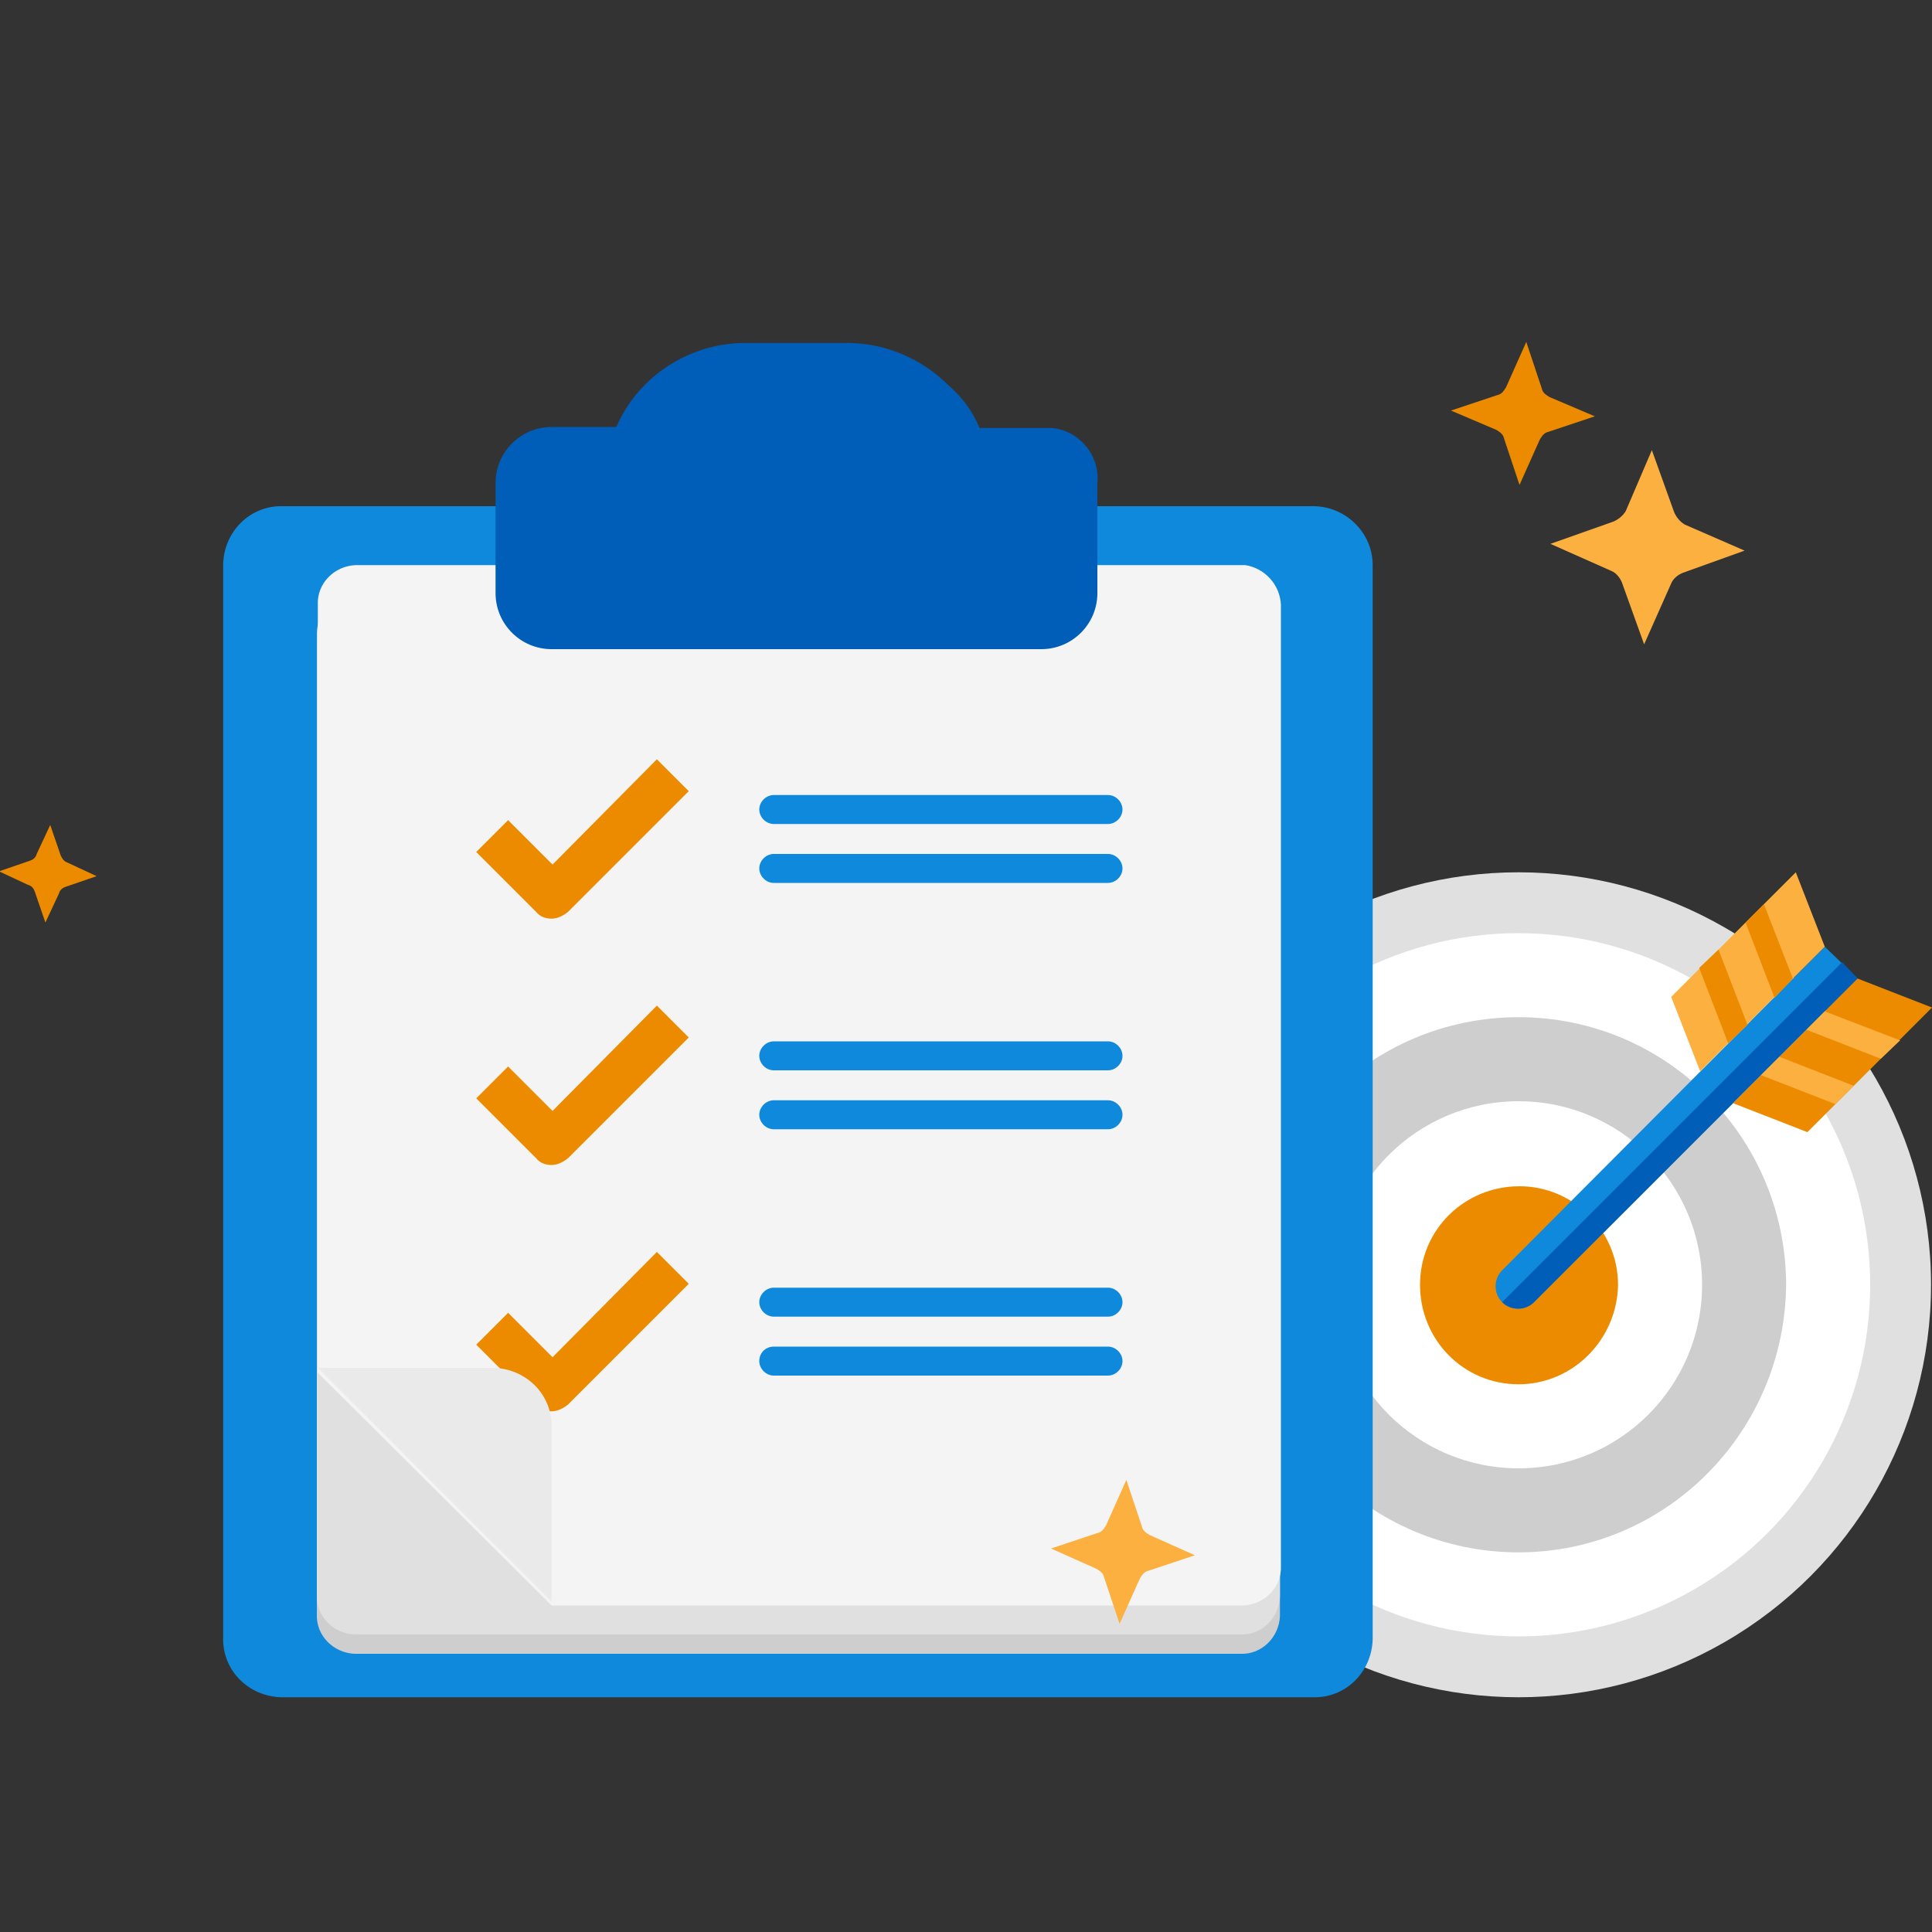 <?xml version="1.0" encoding="utf-8"?>
<!-- Generator: Adobe Illustrator 24.1.2, SVG Export Plug-In . SVG Version: 6.00 Build 0)  -->
<svg version="1.1" id="design" xmlns="http://www.w3.org/2000/svg" xmlns:xlink="http://www.w3.org/1999/xlink" x="0px" y="0px"
	 viewBox="0 0 200 200" style="enable-background:new 0 0 200 200;" xml:space="preserve">
<rect x="0" y="0" width="200" height="200" fill="#333333" stroke="none"/>
<style type="text/css">
	.st0{fill:#E0E0E0;}
	.st1{fill:#FFFFFF;}
	.st2{fill:#CECECE;}
	.st3{fill:#ED8B00;}
	.st4{fill:#0F89DB;}
	.st5{fill:#005EB8;}
	.st6{fill:#FBB040;}
	.st7{fill:#F4F4F4;}
	.st8{fill:#EAEAEA;}
</style>
<circle class="st0" cx="157.2" cy="133" r="42.7"/>
<circle class="st1" cx="157.2" cy="133" r="36.4"/>
<path class="st2" d="M157.2,160.7c-15.3,0-27.7-12.4-27.7-27.7c0-15.3,12.4-27.7,27.7-27.7c15.3,0,27.6,12.4,27.7,27.6
	C184.8,148.3,172.4,160.7,157.2,160.7z"/>
<path class="st1" d="M157.2,152c-10.5,0-19-8.5-19-19s8.5-19,19-19s19,8.5,19,19S167.7,152,157.2,152L157.2,152z"/>
<path class="st3" d="M157.2,143.3c-5.7,0-10.2-4.6-10.2-10.3s4.6-10.2,10.3-10.2c5.6,0,10.2,4.6,10.2,10.2
	C167.4,138.7,162.8,143.3,157.2,143.3C157.2,143.3,157.2,143.3,157.2,143.3z"/>
<path class="st4" d="M192.3,101.3l-33.5,33.5c-0.9,0.9-2.4,0.9-3.3,0l0,0c-0.9-0.9-0.9-2.4,0-3.3L188.9,98L192.3,101.3z"/>
<path class="st5" d="M192.3,101.3l-33.5,33.5c-0.9,0.9-2.4,0.9-3.3,0l0,0l35.2-35.2L192.3,101.3z"/>
<polygon class="st6" points="173,103.2 185.9,90.3 188.9,98 176,110.9 "/>
<polygon class="st3" points="175.9,100.2 177.9,98.3 180.9,106.1 178.9,108 "/>
<polygon class="st3" points="180.7,95.5 182.6,93.6 185.6,101.3 183.7,103.3 "/>
<polygon class="st3" points="192.3,101.3 179.4,114.2 187.1,117.2 200,104.3 "/>
<polygon class="st6" points="188.9,104.7 187,106.6 194.7,109.6 196.7,107.7 "/>
<polygon class="st6" points="184.2,109.4 182.3,111.3 190,114.3 191.9,112.4 "/>
<path class="st3" d="M165.1,43.1l-4.8,1.6c-0.5,0.1-0.7,0.5-0.9,0.8l-2.1,4.7l-1.6-4.8c-0.1-0.5-0.5-0.7-0.8-0.9l-4.7-2l4.8-1.6
	c0.5-0.1,0.7-0.5,0.9-0.8l2.1-4.7l1.6,4.8c0.1,0.5,0.5,0.7,0.8,0.9L165.1,43.1z"/>
<path class="st6" d="M180.6,57l-6.4,2.3c-0.5,0.2-1,0.6-1.2,1.1l-2.8,6.3l-2.3-6.4c-0.2-0.5-0.6-1-1.1-1.2l-6.3-2.8L167,54
	c0.5-0.2,1-0.6,1.3-1.1l2.7-6.3l2.3,6.4c0.2,0.5,0.6,1,1.1,1.3L180.6,57z"/>
<path class="st4" d="M136.1,52.4H29.3c-3.4-0.1-6.1,2.6-6.2,6c0,0.1,0,0.1,0,0.2v110.9c-0.1,3.4,2.6,6.1,6,6.2c0.1,0,0.1,0,0.2,0
	h106.6c3.4,0.1,6.1-2.6,6.2-6c0-0.1,0-0.1,0-0.2v-111C142.1,55.2,139.4,52.5,136.1,52.4z"/>
<path class="st2" d="M129.1,63.6l-0.3-0.1H36.6l-0.3,0.1c-2,0.3-3.5,2-3.5,4v99.5c-0.1,2.2,1.7,4,3.9,4.1c0.1,0,0.1,0,0.2,0h91.5
	c2.2,0.1,4-1.7,4.1-3.9c0-0.1,0-0.1,0-0.2V67.6C132.6,65.6,131.1,63.8,129.1,63.6z"/>
<path class="st0" d="M129.1,61.6l-0.3-0.1H36.6l-0.3,0.1c-2,0.3-3.5,2-3.5,4v99.5c-0.1,2.2,1.7,4,3.9,4.1c0.1,0,0.1,0,0.2,0h91.5
	c2.2,0.1,4-1.7,4.1-3.9c0-0.1,0-0.1,0-0.2V65.6C132.6,63.6,131.1,61.8,129.1,61.6z"/>
<path class="st7" d="M132.6,62.6v99.5c0.1,2.2-1.7,4-3.9,4.1c-0.1,0-0.1,0-0.2,0H57.1l-24.2-24.1V62.6c-0.1-2.2,1.7-4,3.9-4.1
	c0.1,0,0.2,0,0.2,0h91.9C130.9,58.8,132.5,60.5,132.6,62.6z"/>
<path class="st5" d="M108.1,44.3h-6.7c-0.7-1.7-1.8-3.2-3.2-4.4c-2.8-2.8-6.6-4.4-10.5-4.4H77.2c-5.8,0-11.1,3.4-13.4,8.7h-6.7
	c-3.2,0-5.8,2.6-5.8,5.8v11.4c0,3.2,2.6,5.8,5.8,5.8h50.7c3.2,0,5.8-2.6,5.8-5.8V50.1c0.3-2.9-1.8-5.5-4.7-5.8
	C108.6,44.3,108.3,44.3,108.1,44.3z"/>
<path class="st4" d="M80.1,82.3h34.6c0.8,0,1.5,0.7,1.5,1.5v0c0,0.8-0.7,1.5-1.5,1.5H80.1c-0.8,0-1.5-0.7-1.5-1.5v0
	C78.6,83,79.3,82.3,80.1,82.3z"/>
<path class="st4" d="M80.1,88.4h34.6c0.8,0,1.5,0.7,1.5,1.5v0c0,0.8-0.7,1.5-1.5,1.5H80.1c-0.8,0-1.5-0.7-1.5-1.5v0
	C78.6,89.1,79.3,88.4,80.1,88.4z"/>
<path class="st3" d="M57.1,95.1c-0.6,0-1.2-0.2-1.6-0.7l-6.2-6.2l3.3-3.3l4.6,4.6L68,78.6l3.3,3.3L58.8,94.4
	C58.3,94.8,57.7,95.1,57.1,95.1z"/>
<path class="st4" d="M80.1,107.8h34.6c0.8,0,1.5,0.7,1.5,1.5v0c0,0.8-0.7,1.5-1.5,1.5H80.1c-0.8,0-1.5-0.7-1.5-1.5v0
	C78.6,108.5,79.3,107.8,80.1,107.8z"/>
<path class="st4" d="M80.1,113.9h34.6c0.8,0,1.5,0.7,1.5,1.5v0c0,0.8-0.7,1.5-1.5,1.5H80.1c-0.8,0-1.5-0.7-1.5-1.5v0
	C78.6,114.6,79.3,113.9,80.1,113.9z"/>
<path class="st3" d="M57.1,120.6c-0.6,0-1.2-0.2-1.6-0.7l-6.2-6.2l3.3-3.3l4.6,4.6L68,104.1l3.3,3.3l-12.5,12.5
	C58.3,120.3,57.7,120.6,57.1,120.6z"/>
<path class="st4" d="M80.1,133.3h34.6c0.8,0,1.5,0.7,1.5,1.5v0c0,0.8-0.7,1.5-1.5,1.5H80.1c-0.8,0-1.5-0.7-1.5-1.5v0
	C78.6,134,79.3,133.3,80.1,133.3z"/>
<path class="st4" d="M80.1,139.4h34.6c0.8,0,1.5,0.7,1.5,1.5v0c0,0.8-0.7,1.5-1.5,1.5H80.1c-0.8,0-1.5-0.7-1.5-1.5v0
	C78.6,140,79.3,139.4,80.1,139.4z"/>
<path class="st3" d="M57.1,146.1c-0.6,0-1.2-0.2-1.6-0.7l-6.2-6.2l3.3-3.3l4.6,4.6L68,129.6l3.3,3.3l-12.5,12.5
	C58.3,145.8,57.7,146.1,57.1,146.1z"/>
<path class="st8" d="M57.1,147.8c0.1-3.4-2.6-6.1-6-6.2c-0.1,0-0.1,0-0.2,0h-18l24.2,24.2V147.8z"/>
<path class="st6" d="M123.7,161l-4.8,1.6c-0.5,0.1-0.7,0.5-0.9,0.8l-2.1,4.7l-1.6-4.8c-0.1-0.5-0.5-0.7-0.8-0.9l-4.7-2.1l4.8-1.6
	c0.5-0.1,0.7-0.5,0.9-0.8l2.1-4.7l1.6,4.8c0.1,0.5,0.5,0.7,0.8,0.9L123.7,161z"/>
<path class="st3" d="M10,90.7l-3.2,1.1c-0.3,0.1-0.6,0.3-0.7,0.7l-1.4,3l-1.1-3.2c-0.1-0.3-0.3-0.6-0.7-0.7l-3-1.4l3.2-1.1
	c0.3-0.1,0.6-0.3,0.7-0.7l1.4-3l1.1,3.2C6.5,89,6.7,89.2,7,89.3L10,90.7z"/>
</svg>

